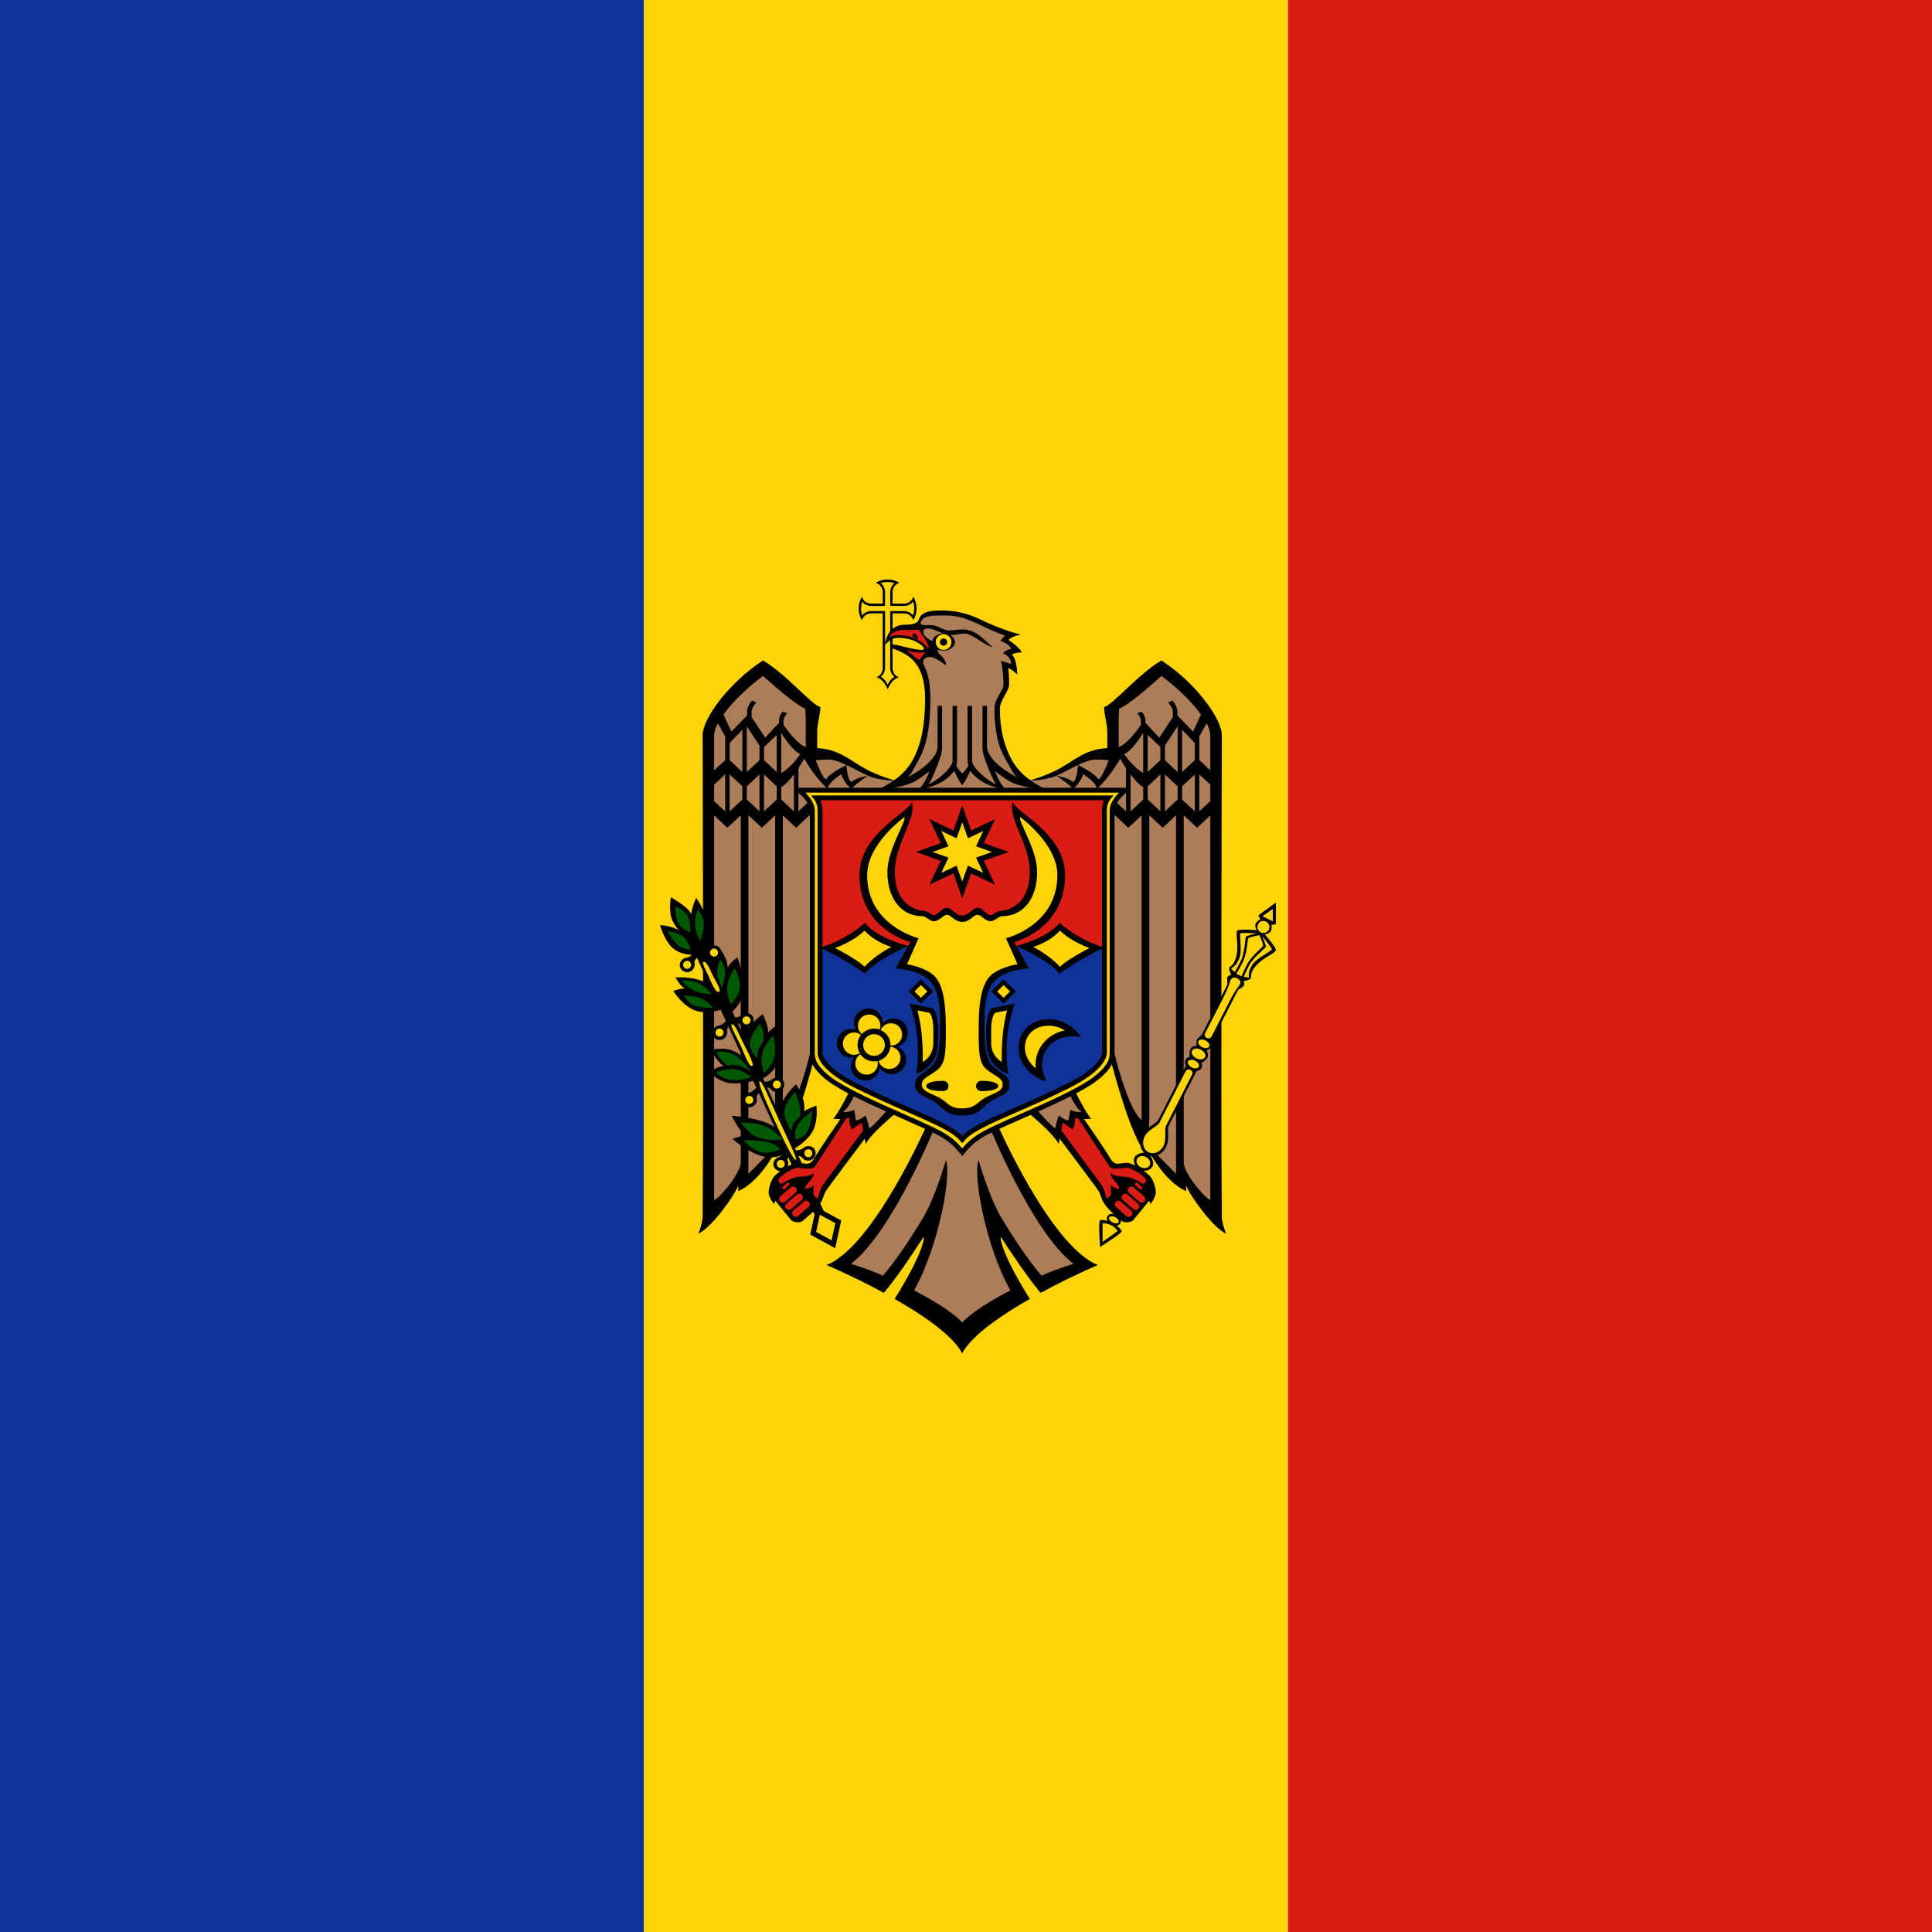 <svg width="120" height="120" viewBox="0 0 120 120" fill="none" xmlns="http://www.w3.org/2000/svg">
<g clip-path="url(#clip0_909_288184)">
<path fill-rule="evenodd" clip-rule="evenodd" d="M0 0H40V120H0V0Z" fill="#0F3296"/>
<path fill-rule="evenodd" clip-rule="evenodd" d="M40 0H80V120H40V0Z" fill="#FDD406"/>
<path fill-rule="evenodd" clip-rule="evenodd" d="M80 0H120V120H80V0Z" fill="#D91C16"/>
<g clip-path="url(#clip1_909_288184)">
<path d="M55.13 36.001C54.87 35.99 54.613 36.06 54.396 36.202C54.653 36.277 54.829 36.514 54.826 36.782V37.49H54.117C53.85 37.493 53.613 37.32 53.535 37.065C53.267 37.517 53.267 38.078 53.535 38.529C53.611 38.273 53.848 38.097 54.117 38.1H54.826V41.501C54.828 41.758 54.667 41.987 54.425 42.072C54.763 42.118 55.055 42.571 55.134 42.819C55.214 42.572 55.506 42.118 55.844 42.072C55.599 41.989 55.436 41.759 55.438 41.501V38.1H56.147C56.414 38.097 56.651 38.27 56.729 38.524C56.997 38.073 56.997 37.512 56.729 37.06C56.653 37.317 56.416 37.492 56.147 37.49H55.438V36.782C55.435 36.516 55.608 36.279 55.863 36.201C55.646 36.059 55.389 35.99 55.13 36.001V36.001Z" fill="black"/>
<path d="M55.13 36.148C54.986 36.149 54.844 36.172 54.709 36.216C54.875 36.358 54.972 36.564 54.973 36.782V37.49C54.972 37.5 54.971 37.51 54.968 37.519V37.632H54.855C54.846 37.634 54.836 37.636 54.826 37.637H54.117C53.901 37.635 53.696 37.541 53.554 37.378C53.507 37.513 53.482 37.655 53.481 37.798C53.481 37.94 53.504 38.082 53.549 38.217C53.691 38.051 53.898 37.955 54.117 37.954H54.973C54.972 37.969 54.968 37.983 54.968 37.998V38.071C54.971 38.081 54.972 38.09 54.973 38.1V41.502C54.966 41.709 54.869 41.903 54.709 42.034C54.814 42.099 54.908 42.182 54.987 42.278C55.045 42.357 55.094 42.442 55.134 42.531C55.174 42.442 55.224 42.357 55.281 42.278C55.359 42.184 55.452 42.103 55.555 42.038C55.393 41.906 55.297 41.71 55.291 41.502V37.959H55.408C55.418 37.956 55.428 37.954 55.438 37.954H56.147C56.363 37.955 56.568 38.049 56.709 38.212C56.757 38.077 56.782 37.936 56.783 37.793C56.782 37.65 56.759 37.508 56.715 37.373C56.573 37.539 56.366 37.635 56.147 37.636H55.438C55.428 37.636 55.418 37.634 55.408 37.632H55.296V37.519C55.293 37.51 55.291 37.5 55.291 37.49V36.782C55.292 36.567 55.387 36.362 55.55 36.221C55.415 36.174 55.273 36.149 55.129 36.148" fill="#FDD406"/>
<path d="M64.01 48.465C63.595 48.185 63.241 47.825 62.968 47.406C62.358 46.432 62.102 45.235 62.102 44.019C62.102 43.505 62.679 42.927 62.679 42.511C62.683 42.175 62.663 41.84 62.62 41.506C62.825 41.534 63.183 41.897 63.183 41.897C63.183 41.897 63.17 40.854 62.84 40.672C62.84 40.672 62.974 40.535 63.457 40.52C63.321 40.178 62.65 39.759 62.65 39.759C62.693 39.692 62.754 39.638 62.825 39.603C63.011 39.512 63.209 39.448 63.413 39.413C63.189 39.364 62.969 39.304 62.752 39.232C62.127 39.023 61.516 38.776 60.922 38.49C60.163 38.111 59.325 37.915 58.476 37.919C58.135 37.919 57.631 37.929 57.336 38.124C57.066 38.303 57.088 38.536 56.994 38.617C56.771 38.809 56.39 38.803 56.206 38.803C55.017 38.803 54.973 40.072 54.973 40.072C54.973 40.072 55.277 39.613 55.815 39.613C56.708 39.613 57.385 40.098 57.385 40.281C57.385 40.355 57.293 40.369 57.287 40.369C56.704 40.369 55.823 40.034 55.355 40.018V40.247C56.399 40.61 57.458 41.123 57.458 43.385C57.458 44.809 57.287 46.263 56.573 47.406C56.297 47.825 55.942 48.185 55.526 48.465L59.768 49.228L64.01 48.465Z" fill="black"/>
<path d="M59.768 47.512L55.526 48.465C55.333 48.407 54.426 48.126 53.789 47.773C52.669 47.15 52.087 46.53 50.756 46.469V45.459C50.756 44.919 50.952 44.433 50.952 43.917C50.39 43.767 48.832 41.866 47.395 41.023C45.28 42.389 43.642 44.633 43.642 45.664C43.642 45.664 43.706 67.829 43.642 75.551C43.642 75.996 43.373 76.625 43.373 76.625C44.145 76.299 45.561 74.367 45.859 73.633V73.984C47.025 73.454 47.879 72.06 48.261 71.339C48.268 71.444 48.285 71.705 48.285 71.705C49.327 70.794 50.653 65.41 50.653 65.41L52.863 67.576C52.863 67.576 52.064 69.195 51.752 69.484C51.9 69.501 52.049 69.509 52.198 69.509C52.052 69.717 50.941 71.313 50.593 71.915C50.267 72.478 50.037 72.227 49.536 72.227C49.121 72.227 48.179 72.887 48.025 73.154C47.857 73.427 47.76 73.738 47.741 74.057C47.741 74.366 48.069 74.789 48.069 74.789C48.081 74.714 48.115 74.645 48.166 74.589C48.166 74.589 49.028 75.659 49.155 75.799C49.254 75.908 49.694 75.979 49.849 75.838C50.238 75.486 50.614 75.24 50.96 74.731C51.138 74.468 51.152 74.168 51.356 73.886C52.041 72.944 53.403 71.141 53.714 70.729C53.735 70.844 53.753 70.939 53.773 71.056C54.126 70.345 55.823 68.987 55.823 68.987L57.598 69.802C57.598 69.802 54.283 77.403 51.341 78.572C51.341 78.572 52.621 79.114 54.193 79.928C54.423 80.047 54.659 80.175 54.898 80.304C55.096 80.066 55.304 79.802 55.509 79.528C56.449 78.273 57.369 76.82 57.369 76.82C57.433 77.197 56.936 78.363 56.097 79.802C55.931 80.084 55.759 80.38 55.568 80.68C55.781 80.801 55.993 80.924 56.204 81.051C57.761 81.986 59.224 83.06 59.766 84.047L60.148 83.093L59.766 82.139V48.778L59.957 48.301L59.768 47.512Z" fill="black"/>
<path d="M59.766 82.139C59.216 81.544 58.068 80.818 56.777 80.148C58.338 77.353 59.111 72.936 58.748 72.056C58.748 72.056 58.107 74.347 57.324 75.653C56.599 76.862 55.707 78.222 54.844 79.23C54.196 78.951 53.532 78.706 52.858 78.498C55.444 76.511 58.088 69.943 58.088 69.943L55.353 68.679C55.353 68.679 54.33 69.869 53.998 70.09C53.998 70.09 53.856 69.498 53.773 69.289C53.773 69.289 53.381 69.585 53.167 69.592C53.167 69.592 53.102 69.19 53.054 68.928C52.784 69.108 52.335 69.07 52.335 69.07C52.729 68.883 53.196 67.742 53.196 67.742L50.585 64.278C50.585 64.278 49.668 68.674 48.623 69.578V50.647L49.45 51.413L50.702 50.247V49.358L49.592 50.393V47.714C49.759 47.461 49.87 47.273 49.954 47.123C50.133 47.436 50.715 48.394 51.397 48.983C51.509 48.527 52.248 48.094 52.248 48.094C52.248 48.094 52.513 48.81 52.918 48.987C53.061 48.737 53.912 48.182 53.912 48.182C53.912 48.182 53.184 48.293 52.889 48.568C52.636 48.511 52.571 47.514 52.571 47.514C52.571 47.514 51.5 48.034 51.314 48.407C51.109 48.352 50.792 47.55 50.668 47.221C50.933 47.191 51.199 47.177 51.465 47.177C51.771 47.177 52.162 47.321 52.571 47.514C53.021 47.725 53.491 47.992 53.912 48.182C54.45 48.425 55.264 48.475 55.502 48.485C55.217 48.682 54.917 48.859 54.606 49.012C54.606 49.012 55.888 49 56.788 48.553C57.116 48.356 57.429 48.138 57.728 47.899C57.591 48.298 57.382 48.669 57.111 48.992C58.433 48.881 59.092 48.128 59.279 47.875C59.397 48.198 59.562 48.502 59.768 48.778H60.246V81.19L59.766 82.139Z" fill="#AD7D5A"/>
<path d="M50.022 44.014L50.046 44.62V46.401C49.567 46.236 48.964 45.45 48.672 45.035V44.791C48.678 44.602 48.763 44.425 48.907 44.303L48.618 44.2C48.476 44.35 48.394 44.546 48.388 44.752V44.893L47.527 45.816L46.681 44.537V44.224C46.681 44.014 46.843 43.779 46.979 43.619L46.695 43.517C46.552 43.702 46.402 43.952 46.402 44.185V44.439C46.203 44.645 45.428 45.44 45.428 45.44C45.428 45.44 45.04 44.607 44.934 44.381C45.527 43.561 46.489 42.644 47.395 41.986C47.395 41.986 49.36 43.785 50.022 44.014Z" fill="#AD7D5A"/>
<path d="M45.041 45.742V47.211L44.356 47.846V45.664C44.376 45.404 44.456 45.151 44.591 44.927L45.041 45.742Z" fill="#AD7D5A"/>
<path d="M47.174 46.308V47.216L46.387 47.953V45.112L47.174 46.308Z" fill="#AD7D5A"/>
<path d="M46.108 47.948L45.32 47.216V46.152L46.108 45.327V47.948Z" fill="#AD7D5A"/>
<path d="M49.703 46.845C49.52 47.103 49.041 47.734 48.524 48.011V45.518C48.643 45.714 49.187 46.592 49.703 46.845Z" fill="#AD7D5A"/>
<path d="M48.245 45.645V47.948L47.458 47.216V46.401L48.245 45.645Z" fill="#AD7D5A"/>
<path d="M45.041 48.099V50.398L44.356 49.758V48.738L45.041 48.099Z" fill="#AD7D5A"/>
<path d="M46.107 48.836V49.661L45.319 50.393V48.104L46.107 48.836Z" fill="#AD7D5A"/>
<path d="M47.173 48.104V50.393L46.386 49.656V48.841L47.173 48.104Z" fill="#AD7D5A"/>
<path d="M48.245 48.841V49.656L47.457 50.393V48.104L48.245 48.841Z" fill="#AD7D5A"/>
<path d="M49.311 50.398L48.523 49.661V48.895C48.795 48.73 49.068 48.425 49.311 48.104L49.311 50.398Z" fill="#AD7D5A"/>
<path d="M47.316 51.413L48.147 50.642V69.577C48.147 69.577 48.205 70.517 48.245 71.129C47.875 71.502 46.484 72.905 46.484 72.905V50.637L47.316 51.413Z" fill="#AD7D5A"/>
<path d="M46.009 72.198C46.009 72.806 44.895 74.226 44.355 74.55V50.647L45.177 51.413L46.009 50.642V72.198Z" fill="#AD7D5A"/>
<path d="M52.917 70.143L53.523 69.728C53.523 69.728 53.564 69.929 53.616 70.202C53.356 70.556 51.864 72.587 51.126 73.579C50.942 73.825 50.788 74.452 50.788 74.452C50.788 74.452 50.519 74.326 50.519 74.096C50.519 73.871 50.549 73.603 50.549 73.603C50.404 73.75 50.207 73.833 50.001 73.833C50.001 73.556 50.537 73.256 50.558 72.862C50.149 73.164 49.794 73.009 49.321 73.154C48.805 73.313 48.662 73.529 48.504 73.521C48.411 73.516 48.326 73.355 48.362 73.257C48.423 73.087 49.061 72.615 49.506 72.53C49.613 72.51 50.453 72.712 50.622 72.452C51.319 71.379 52.45 69.638 52.559 69.47C52.626 69.458 52.691 69.434 52.75 69.402C52.75 69.402 52.744 69.95 52.917 70.143Z" fill="#D91C16"/>
<path d="M49.016 73.486C49.05 73.522 49.047 73.579 49.011 73.613L48.737 73.852C48.698 73.882 48.641 73.876 48.61 73.837C48.576 73.801 48.579 73.744 48.615 73.71L48.889 73.471C48.906 73.456 48.929 73.449 48.953 73.452C48.977 73.455 49 73.467 49.016 73.486Z" fill="#D91C16"/>
<path d="M49.432 73.774C49.513 73.859 49.509 73.994 49.424 74.075L49.422 74.076L48.757 74.657C48.656 74.732 48.513 74.711 48.438 74.61C48.371 74.52 48.38 74.395 48.458 74.316L49.123 73.74C49.157 73.712 49.198 73.695 49.241 73.691C49.314 73.687 49.385 73.718 49.432 73.774Z" fill="#D91C16"/>
<path d="M49.813 74.223C49.894 74.308 49.891 74.443 49.805 74.524L49.803 74.525L49.133 75.106C49.04 75.18 48.905 75.165 48.83 75.073L48.83 75.072C48.748 74.984 48.752 74.847 48.84 74.765L49.505 74.189C49.536 74.161 49.576 74.144 49.617 74.14C49.692 74.136 49.764 74.166 49.813 74.223Z" fill="#D91C16"/>
<path d="M50.043 74.579C50.115 74.573 50.186 74.602 50.234 74.657C50.316 74.745 50.311 74.882 50.224 74.965L49.559 75.541C49.457 75.614 49.316 75.591 49.242 75.49C49.179 75.403 49.186 75.283 49.26 75.204L49.93 74.623C49.962 74.597 50.002 74.581 50.043 74.579Z" fill="#D91C16"/>
<path d="M59.763 47.512L64.005 48.465C64.198 48.407 65.105 48.126 65.742 47.773C66.862 47.15 67.444 46.53 68.775 46.469V45.459C68.775 44.919 68.579 44.433 68.579 43.917C69.141 43.767 70.699 41.866 72.136 41.023C74.251 42.389 75.889 44.633 75.889 45.664C75.889 45.664 75.825 67.829 75.889 75.551C75.889 75.996 76.158 76.625 76.158 76.625C75.386 76.299 73.97 74.367 73.672 73.633V73.984C72.506 73.454 71.653 72.06 71.27 71.339C71.263 71.444 71.246 71.705 71.246 71.705C70.204 70.794 68.878 65.41 68.878 65.41L66.668 67.576C66.668 67.576 67.467 69.195 67.778 69.484C67.631 69.501 67.482 69.509 67.333 69.509C67.479 69.717 68.59 71.313 68.938 71.915C69.264 72.478 69.494 72.227 69.995 72.227C70.41 72.227 71.352 72.887 71.507 73.154C71.674 73.427 71.771 73.738 71.79 74.057C71.79 74.366 71.462 74.789 71.462 74.789C71.45 74.714 71.416 74.645 71.365 74.589C71.365 74.589 70.503 75.659 70.376 75.799C70.278 75.908 69.837 75.979 69.682 75.838C69.293 75.486 68.917 75.24 68.571 74.731C68.393 74.468 68.379 74.168 68.175 73.886C67.49 72.944 66.128 71.141 65.817 70.729C65.796 70.844 65.778 70.939 65.758 71.056C65.405 70.345 63.708 68.987 63.708 68.987L61.933 69.802C61.933 69.802 65.248 77.403 68.19 78.572C68.19 78.572 66.91 79.114 65.338 79.928C65.108 80.047 64.872 80.175 64.633 80.304C64.435 80.066 64.227 79.802 64.022 79.528C63.082 78.273 62.163 76.82 62.163 76.82C62.098 77.197 62.595 78.363 63.434 79.802C63.6 80.084 63.772 80.38 63.963 80.68C63.75 80.801 63.538 80.924 63.327 81.051C61.77 81.986 60.307 83.06 59.765 84.047L59.383 83.093L59.765 82.139V48.778L59.574 48.301L59.763 47.512Z" fill="black"/>
<path d="M59.765 82.139C60.315 81.544 61.464 80.818 62.755 80.148C61.194 77.353 60.42 72.936 60.783 72.056C60.783 72.056 61.424 74.347 62.207 75.653C62.932 76.862 63.824 78.222 64.687 79.23C65.336 78.951 65.999 78.706 66.674 78.498C64.088 76.511 61.444 69.943 61.444 69.943L64.178 68.679C64.178 68.679 65.201 69.869 65.533 70.09C65.533 70.09 65.675 69.498 65.758 69.289C65.758 69.289 66.15 69.585 66.365 69.592C66.365 69.592 66.429 69.19 66.477 68.928C66.747 69.108 67.196 69.07 67.196 69.07C66.802 68.883 66.335 67.742 66.335 67.742L68.946 64.278C68.946 64.278 69.864 68.674 70.908 69.578V50.647L70.081 51.413L68.829 50.247V49.358L69.939 50.393V47.714C69.772 47.461 69.661 47.273 69.578 47.123C69.398 47.436 68.817 48.394 68.134 48.983C68.022 48.527 67.283 48.094 67.283 48.094C67.283 48.094 67.018 48.81 66.613 48.987C66.47 48.737 65.62 48.182 65.62 48.182C65.62 48.182 66.347 48.293 66.642 48.568C66.895 48.511 66.96 47.514 66.96 47.514C66.96 47.514 68.031 48.034 68.217 48.407C68.422 48.352 68.74 47.55 68.863 47.221C68.599 47.191 68.332 47.177 68.066 47.177C67.76 47.177 67.37 47.321 66.96 47.514C66.51 47.725 66.04 47.992 65.62 48.182C65.081 48.425 64.267 48.475 64.03 48.485C64.315 48.682 64.614 48.859 64.925 49.012C64.925 49.012 63.643 49 62.743 48.553C62.416 48.356 62.102 48.138 61.803 47.899C61.941 48.298 62.15 48.669 62.42 48.992C61.098 48.881 60.439 48.128 60.253 47.875C60.134 48.198 59.969 48.502 59.764 48.778H59.286V81.19L59.765 82.139Z" fill="#AD7D5A"/>
<path d="M69.509 44.014L69.485 44.62V46.401C69.964 46.236 70.567 45.45 70.859 45.035V44.791C70.853 44.602 70.768 44.425 70.624 44.303L70.913 44.2C71.055 44.35 71.137 44.546 71.143 44.752V44.893L72.004 45.816L72.85 44.537V44.225C72.85 44.014 72.688 43.779 72.552 43.619L72.836 43.517C72.979 43.702 73.129 43.952 73.129 44.185V44.439C73.328 44.645 74.103 45.44 74.103 45.44C74.103 45.44 74.491 44.607 74.597 44.381C74.004 43.561 73.042 42.644 72.136 41.986C72.136 41.986 70.171 43.785 69.509 44.014Z" fill="#AD7D5A"/>
<path d="M74.49 45.742V47.211L75.175 47.846V45.664C75.155 45.404 75.075 45.151 74.94 44.927L74.49 45.742Z" fill="#AD7D5A"/>
<path d="M72.357 46.308V47.216L73.144 47.953V45.112L72.357 46.308Z" fill="#AD7D5A"/>
<path d="M73.424 47.948L74.211 47.216V46.152L73.424 45.327V47.948Z" fill="#AD7D5A"/>
<path d="M69.828 46.845C70.011 47.103 70.49 47.734 71.007 48.011V45.518C70.888 45.714 70.344 46.592 69.828 46.845Z" fill="#AD7D5A"/>
<path d="M71.286 45.645V47.948L72.073 47.216V46.401L71.286 45.645Z" fill="#AD7D5A"/>
<path d="M74.49 48.099V50.398L75.175 49.758V48.738L74.49 48.099Z" fill="#AD7D5A"/>
<path d="M73.424 48.836V49.661L74.212 50.393V48.104L73.424 48.836Z" fill="#AD7D5A"/>
<path d="M72.358 48.104V50.393L73.145 49.656V48.841L72.358 48.104Z" fill="#AD7D5A"/>
<path d="M71.286 48.841V49.656L72.074 50.393V48.104L71.286 48.841Z" fill="#AD7D5A"/>
<path d="M70.22 50.398L71.008 49.661V48.895C70.736 48.73 70.463 48.425 70.22 48.104L70.22 50.398Z" fill="#AD7D5A"/>
<path d="M72.216 51.413L71.384 50.642V69.577C71.384 69.577 71.326 70.517 71.286 71.129C71.656 71.502 73.047 72.905 73.047 72.905V50.637L72.216 51.413Z" fill="#AD7D5A"/>
<path d="M73.522 72.198C73.522 72.806 74.636 74.226 75.176 74.55V50.647L74.354 51.413L73.522 50.642V72.198Z" fill="#AD7D5A"/>
<path d="M66.615 70.143L66.008 69.728C66.008 69.728 65.968 69.929 65.915 70.202C66.175 70.556 67.667 72.587 68.405 73.579C68.589 73.825 68.743 74.452 68.743 74.452C68.743 74.452 69.012 74.326 69.012 74.096C69.012 73.871 68.983 73.603 68.983 73.603C69.127 73.75 69.324 73.833 69.531 73.833C69.531 73.556 68.994 73.256 68.973 72.862C69.382 73.164 69.737 73.009 70.21 73.154C70.726 73.313 70.87 73.529 71.028 73.521C71.121 73.516 71.205 73.355 71.169 73.257C71.108 73.087 70.47 72.615 70.025 72.53C69.918 72.51 69.078 72.712 68.909 72.452C68.212 71.379 67.081 69.638 66.972 69.47C66.905 69.458 66.841 69.434 66.781 69.402C66.781 69.402 66.788 69.95 66.615 70.143Z" fill="#D91C16"/>
<path d="M70.515 73.486C70.482 73.522 70.484 73.579 70.52 73.613L70.794 73.852C70.833 73.882 70.89 73.876 70.921 73.837C70.955 73.801 70.953 73.744 70.916 73.71L70.642 73.471C70.625 73.456 70.602 73.449 70.579 73.452C70.554 73.455 70.531 73.467 70.515 73.486Z" fill="#D91C16"/>
<path d="M70.099 73.774C70.018 73.859 70.022 73.994 70.107 74.075L70.109 74.076L70.775 74.657C70.876 74.732 71.018 74.711 71.093 74.61C71.16 74.52 71.151 74.395 71.073 74.316L70.408 73.74C70.374 73.712 70.333 73.695 70.29 73.691C70.217 73.687 70.146 73.718 70.099 73.774Z" fill="#D91C16"/>
<path d="M69.718 74.223C69.637 74.308 69.64 74.443 69.726 74.524L69.728 74.525L70.398 75.106C70.491 75.18 70.626 75.165 70.701 75.073L70.701 75.072C70.783 74.984 70.779 74.847 70.692 74.765L70.026 74.189C69.995 74.161 69.955 74.144 69.914 74.14C69.839 74.136 69.767 74.166 69.718 74.223Z" fill="#D91C16"/>
<path d="M69.489 74.579C69.416 74.573 69.345 74.602 69.298 74.657C69.216 74.745 69.22 74.882 69.307 74.965L69.973 75.541C70.074 75.614 70.216 75.591 70.289 75.49C70.353 75.403 70.345 75.283 70.271 75.204L69.601 74.623C69.569 74.597 69.53 74.581 69.489 74.579Z" fill="#D91C16"/>
<path d="M58.784 38.232C59.879 38.232 60.65 38.73 61.686 39.188C61.957 39.308 62.206 39.406 62.429 39.481C62.308 39.573 62.212 39.694 62.15 39.832C62.15 39.832 62.615 39.918 62.825 40.306C62.825 40.306 62.384 40.356 62.312 40.613C62.559 40.632 62.805 40.943 62.806 41.243L62.18 41.047C62.276 41.53 62.327 42.02 62.331 42.512C62.331 42.901 61.769 43.359 61.769 44.02C61.769 46.092 62.292 46.888 62.664 47.528C62.81 47.779 62.928 48.067 63.173 48.285C62.101 47.715 61.304 47.004 61.304 46.343V43.839H61.025V46.343C61.025 46.822 61.142 47.045 61.142 47.045C61.311 47.576 61.651 48.395 61.862 48.724C60.875 48.192 60.374 47.526 60.374 47.28V43.839H60.095V47.328L60.149 47.567C60.03 47.747 59.874 47.959 59.768 48.031C59.661 47.959 59.511 47.746 59.391 47.567L59.445 47.328V43.839H59.166V47.28C59.166 47.526 58.665 48.192 57.678 48.724C57.889 48.394 58.229 47.576 58.398 47.045C58.398 47.045 58.515 46.822 58.515 46.343V43.839H58.236V46.343C58.236 47.003 57.442 47.716 56.372 48.285C56.614 48.067 56.731 47.778 56.876 47.528C57.283 46.828 57.786 45.938 57.786 43.405C57.786 42.454 57.645 41.807 57.399 41.355C57.325 41.206 57.224 40.808 57.796 40.808C58.092 40.808 58.769 41.331 58.769 41.331C58.742 41.07 58.607 40.833 58.397 40.677C58.311 40.608 58.256 40.508 58.246 40.398C58.285 40.252 58.38 40.126 58.51 40.047C58.59 40.011 57.346 39.795 57.346 39.232C57.346 39.115 57.419 39.037 57.678 39.037C58.017 39.037 58.568 39.442 59.058 39.442C59.42 39.442 59.563 39.354 59.934 39.354C60.387 39.354 61.332 40.21 61.656 40.179C61.294 39.952 60.71 39.095 59.826 39.095C59.519 39.095 59.241 39.163 58.955 39.163C58.588 39.163 58.227 38.827 57.83 38.827C57.564 38.827 57.267 38.842 57.223 38.773C57.146 38.653 57.215 38.584 57.287 38.485C57.421 38.298 57.8 38.244 58.172 38.231C58.284 38.227 58.396 38.226 58.5 38.227C58.605 38.228 58.701 38.232 58.784 38.232Z" fill="#AD7D5A"/>
<path d="M55.229 39.572C55.403 39.291 55.714 39.125 56.044 39.135C56.289 39.135 57.095 39.118 57.095 39.118C57.202 39.396 57.692 39.862 57.692 40.346C57.692 40.346 57.195 39.452 55.807 39.452C55.608 39.449 55.41 39.489 55.229 39.571L55.229 39.572Z" fill="#D91C16"/>
<path d="M57.485 40.516C57.485 40.516 57.19 40.827 57.125 40.992C56.833 40.882 56.323 40.357 56.323 40.357C56.323 40.357 56.755 40.609 57.485 40.516L57.485 40.516Z" fill="#D91C16"/>
<path d="M57.017 39.693C57.017 39.693 56.676 39.584 56.676 39.47C56.676 39.325 56.842 39.325 56.941 39.438C56.988 39.515 57.014 39.603 57.017 39.694L57.017 39.693Z" fill="black"/>
<path d="M58.607 40.413C58.997 40.413 59.312 40.175 59.312 39.88C59.312 39.585 58.997 39.346 58.607 39.346C58.218 39.346 57.903 39.585 57.903 39.88C57.903 40.175 58.218 40.413 58.607 40.413Z" fill="black"/>
<path d="M58.607 40.368C58.877 40.368 59.096 40.15 59.096 39.88C59.096 39.61 58.877 39.392 58.607 39.392C58.336 39.392 58.117 39.61 58.117 39.88C58.117 40.15 58.336 40.368 58.607 40.368Z" fill="#FDD406"/>
<path d="M58.607 40.104C58.731 40.104 58.831 40.004 58.831 39.88C58.831 39.757 58.731 39.657 58.607 39.657C58.483 39.657 58.383 39.757 58.383 39.88C58.383 40.004 58.483 40.104 58.607 40.104Z" fill="black"/>
<path d="M50.701 74.964L52.249 75.806L51.874 77.525L50.325 76.682L50.701 74.964Z" fill="black"/>
<path d="M43.488 58.45L42.93 58.704L49.231 72.472H49.902L43.488 58.45ZM50.919 74.687L50.465 75.156L50.748 75.78L51.301 75.526L50.919 74.687Z" fill="black"/>
<path d="M45.446 69.306C45.446 69.306 45.977 70.399 46.38 70.549C46.172 70.493 45.494 70.74 45.494 70.74C45.494 70.74 46.689 71.805 47.702 71.875C48.561 71.934 48.978 71.506 48.978 71.506L48.806 70.598C48.434 70.183 47.964 69.865 47.439 69.673C46.589 69.377 45.446 69.306 45.446 69.306L45.446 69.306Z" fill="black"/>
<path d="M49.447 67.347C49.447 67.347 48.715 67.972 48.514 68.697C48.313 69.422 48.645 70.246 48.645 70.246L49.261 71.392C49.261 71.392 50.114 70.939 50.477 70.262C50.84 69.584 50.707 68.67 50.707 68.67C50.707 68.67 50.031 68.921 49.945 69.032C50.088 68.28 49.447 67.347 49.447 67.347L49.447 67.347Z" fill="black"/>
<path d="M47.092 67.054C47.092 67.054 46.258 67.335 45.449 67.286C44.678 67.24 44.037 66.594 44.037 66.594C44.037 66.594 44.676 66.163 44.991 66.22C44.644 66.094 44.141 65.227 44.141 65.227C44.141 65.227 44.856 65.011 45.49 65.249C46.124 65.488 46.677 66.181 46.677 66.181L47.092 67.054H47.092Z" fill="black"/>
<path d="M47.379 62.993C47.379 62.993 47.795 63.854 47.697 64.153C47.826 63.954 48.315 63.644 48.315 63.644C48.315 63.644 48.611 65.038 48.328 65.899C48.045 66.76 47.184 67.088 47.184 67.088L46.234 65.244C46.234 65.244 46.092 64.561 46.389 64.02C46.685 63.48 47.379 62.993 47.379 62.993L47.379 62.993Z" fill="black"/>
<path d="M41.955 60.714C41.955 60.714 42.856 60.619 43.68 60.96C44.369 61.245 44.58 61.764 44.58 61.764L44.92 62.671C44.92 62.671 43.939 63.038 43.164 62.758C42.389 62.477 41.82 61.549 41.82 61.549C41.82 61.549 42.362 61.344 42.568 61.421C42.267 61.288 41.955 60.714 41.955 60.714V60.714L41.955 60.714Z" fill="black"/>
<path d="M44.789 59.029C44.789 59.029 45.184 59.535 45.196 60.118C45.301 59.808 45.795 59.466 45.795 59.466C45.795 59.466 46.303 60.691 46.191 61.562C46.08 62.432 45.349 62.946 45.349 62.946L44.438 61.222C44.438 61.222 44.142 60.515 44.229 59.967C44.317 59.418 44.789 59.029 44.789 59.029L44.789 59.029Z" fill="black"/>
<path d="M41.668 55.731C41.668 55.731 41.505 56.67 41.783 57.211C42.031 57.694 42.189 57.8 42.189 57.8C41.716 57.488 41 57.461 41 57.461C41 57.461 41.255 58.483 41.864 58.95C42.472 59.416 43.411 59.307 43.411 59.307C43.411 59.307 44.029 58.487 43.986 57.604C43.943 56.721 43.239 55.774 43.239 55.774C43.239 55.774 42.962 56.348 42.938 56.776C42.758 56.334 41.668 55.731 41.668 55.731L41.668 55.731Z" fill="black"/>
<path d="M49.027 71.467L49.052 71.804C49.614 71.809 49.697 71.753 49.841 71.93C49.98 72.085 50.205 72.132 50.394 72.046C50.624 71.94 50.726 71.668 50.622 71.438C50.517 71.209 50.304 71.16 50.099 71.2C49.973 71.225 49.89 71.325 49.783 71.38C49.579 71.485 49.027 71.467 49.027 71.467L49.027 71.467Z" fill="black"/>
<path d="M48.978 71.209L49.252 71.409C48.959 71.887 48.867 71.928 48.941 72.144C49 72.344 48.921 72.558 48.746 72.673C48.534 72.811 48.25 72.754 48.109 72.543C47.97 72.334 48.041 72.127 48.184 71.975C48.272 71.881 48.401 71.864 48.504 71.803C48.701 71.686 48.978 71.209 48.978 71.209L48.978 71.209Z" fill="black"/>
<path d="M47.077 67.206L47.102 67.543C47.663 67.548 47.747 67.492 47.891 67.669C48.03 67.824 48.254 67.871 48.444 67.784C48.674 67.678 48.775 67.407 48.671 67.177C48.567 66.948 48.353 66.898 48.148 66.939C48.022 66.964 47.939 67.064 47.832 67.119C47.629 67.224 47.076 67.206 47.076 67.206L47.077 67.206Z" fill="black"/>
<path d="M47.19 67.325L47.429 67.565C47.065 67.991 46.968 68.018 47.008 68.242C47.034 68.448 46.923 68.648 46.733 68.735C46.502 68.838 46.23 68.737 46.123 68.508C46.019 68.279 46.121 68.086 46.286 67.958C46.388 67.879 46.518 67.882 46.629 67.838C46.842 67.753 47.19 67.325 47.19 67.325L47.19 67.325Z" fill="black"/>
<path d="M45.186 63.216L45.212 63.553C45.773 63.558 45.856 63.503 46.001 63.679C46.14 63.835 46.364 63.882 46.554 63.795C46.784 63.689 46.885 63.418 46.781 63.187C46.676 62.958 46.463 62.909 46.258 62.949C46.132 62.974 46.049 63.074 45.942 63.13C45.738 63.235 45.186 63.216 45.186 63.216L45.186 63.216Z" fill="black"/>
<path d="M45.342 63.145L45.581 63.385C45.217 63.812 45.12 63.839 45.159 64.063C45.186 64.269 45.075 64.469 44.885 64.555C44.654 64.659 44.382 64.558 44.275 64.329C44.171 64.1 44.273 63.907 44.438 63.779C44.539 63.7 44.669 63.703 44.781 63.658C44.994 63.574 45.342 63.145 45.342 63.145Z" fill="black"/>
<path d="M43.173 59.004L43.198 59.341C43.759 59.346 43.843 59.291 43.987 59.467C44.126 59.623 44.35 59.67 44.54 59.583C44.77 59.477 44.871 59.206 44.767 58.975C44.663 58.746 44.45 58.697 44.244 58.737C44.118 58.762 44.035 58.863 43.928 58.918C43.725 59.023 43.172 59.004 43.172 59.004H43.173Z" fill="black"/>
<path d="M43.328 58.934L43.567 59.174C43.203 59.6 43.106 59.627 43.146 59.851C43.172 60.058 43.061 60.258 42.871 60.344C42.64 60.448 42.368 60.346 42.262 60.117C42.157 59.888 42.259 59.695 42.424 59.567C42.526 59.488 42.656 59.491 42.768 59.447C42.98 59.362 43.328 58.934 43.328 58.934L43.328 58.934Z" fill="black"/>
<path d="M50.924 75.451L51.885 75.973L51.651 77.039L50.691 76.517L50.924 75.451Z" fill="#FDD406"/>
<path d="M46.72 66.206C46.519 66.29 46.22 65.415 46.001 64.937C45.776 64.445 45.32 63.688 45.449 63.629C45.592 63.564 45.779 63.962 46.009 64.465C46.239 64.967 46.909 66.128 46.72 66.206L46.72 66.206Z" fill="#FDD406"/>
<path d="M44.653 61.603C44.452 61.687 44.231 61.114 44.012 60.635C43.788 60.144 43.569 59.797 43.698 59.738C43.841 59.673 44.051 60.103 44.235 60.506C44.413 60.895 44.842 61.525 44.653 61.603L44.653 61.603Z" fill="#FDD406"/>
<path d="M49.435 72.041C49.277 72.083 48.588 70.643 48.03 69.424C47.473 68.206 47.057 67.221 47.187 67.162C47.33 67.097 47.781 68.248 48.339 69.466C48.896 70.684 49.554 72.009 49.435 72.041L49.435 72.041Z" fill="#FDD406"/>
<path d="M50.206 71.878C50.344 71.878 50.455 71.767 50.455 71.63C50.455 71.493 50.344 71.382 50.206 71.382C50.069 71.382 49.957 71.493 49.957 71.63C49.957 71.767 50.069 71.878 50.206 71.878Z" fill="#FDD406"/>
<path d="M48.493 72.541C48.63 72.541 48.742 72.43 48.742 72.293C48.742 72.155 48.63 72.044 48.493 72.044C48.355 72.044 48.244 72.155 48.244 72.293C48.244 72.43 48.355 72.541 48.493 72.541Z" fill="#FDD406"/>
<path d="M48.255 67.614C48.392 67.614 48.504 67.503 48.504 67.366C48.504 67.228 48.392 67.117 48.255 67.117C48.117 67.117 48.006 67.228 48.006 67.366C48.006 67.503 48.117 67.614 48.255 67.614Z" fill="#FDD406"/>
<path d="M46.541 68.566C46.678 68.566 46.79 68.455 46.79 68.318C46.79 68.181 46.678 68.07 46.541 68.07C46.403 68.07 46.292 68.181 46.292 68.318C46.292 68.455 46.403 68.566 46.541 68.566Z" fill="#FDD406"/>
<path d="M46.365 63.626C46.502 63.626 46.614 63.514 46.614 63.377C46.614 63.24 46.502 63.129 46.365 63.129C46.227 63.129 46.116 63.24 46.116 63.377C46.116 63.514 46.227 63.626 46.365 63.626Z" fill="#FDD406"/>
<path d="M44.692 64.387C44.83 64.387 44.941 64.276 44.941 64.139C44.941 64.002 44.83 63.89 44.692 63.89C44.555 63.89 44.443 64.002 44.443 64.139C44.443 64.276 44.555 64.387 44.692 64.387Z" fill="#FDD406"/>
<path d="M44.351 59.415C44.489 59.415 44.6 59.303 44.6 59.166C44.6 59.029 44.489 58.918 44.351 58.918C44.214 58.918 44.102 59.029 44.102 59.166C44.102 59.303 44.214 59.415 44.351 59.415Z" fill="#FDD406"/>
<path d="M42.679 60.176C42.817 60.176 42.928 60.065 42.928 59.927C42.928 59.79 42.817 59.679 42.679 59.679C42.541 59.679 42.43 59.79 42.43 59.927C42.43 60.065 42.541 60.176 42.679 60.176Z" fill="#FDD406"/>
<path d="M41.945 56.302C41.945 56.302 41.921 56.988 42.149 57.378C42.376 57.767 42.885 57.922 42.885 57.922C42.885 57.922 42.909 57.236 42.681 56.847C42.454 56.457 41.945 56.302 41.945 56.302Z" fill="#005801"/>
<path d="M41.469 57.855C41.469 57.855 42.067 57.89 42.413 58.154C42.758 58.418 42.891 58.967 42.891 58.967C42.626 58.981 42.363 58.902 42.15 58.744C41.805 58.48 41.469 57.855 41.469 57.855Z" fill="#005801"/>
<path d="M43.345 56.468C43.223 56.768 43.164 57.09 43.17 57.413C43.192 57.904 43.479 58.456 43.479 58.456C43.479 58.456 43.739 57.867 43.716 57.377C43.693 56.887 43.415 56.607 43.345 56.468Z" fill="#005801"/>
<path d="M42.339 60.888C42.539 61.15 42.793 61.366 43.084 61.52C43.536 61.742 44.21 61.751 44.21 61.751C43.993 61.482 43.725 61.258 43.422 61.093C42.97 60.87 42.339 60.888 42.339 60.888L42.339 60.888Z" fill="#005801"/>
<path d="M42.484 61.838C42.484 61.838 42.7 62.259 43.095 62.44C43.489 62.62 44.296 62.606 44.296 62.606C44.103 62.368 43.864 62.173 43.592 62.031C43.198 61.85 42.484 61.838 42.484 61.838L42.484 61.838Z" fill="#005801"/>
<path d="M44.756 59.59C44.612 59.841 44.538 60.126 44.541 60.416C44.564 60.849 44.849 61.322 44.849 61.322C44.849 61.322 45.05 60.78 45.026 60.346C45.006 60.075 44.913 59.813 44.756 59.59H44.756Z" fill="#005801"/>
<path d="M45.634 60.145C45.634 60.145 45.226 60.692 45.168 61.253C45.109 61.815 45.4 62.392 45.4 62.392C45.4 62.392 45.893 61.898 45.951 61.337C46.01 60.775 45.634 60.146 45.634 60.146L45.634 60.145Z" fill="#005801"/>
<path d="M44.51 65.331C44.554 65.483 44.629 65.625 44.729 65.748C44.868 65.91 45.023 66.057 45.191 66.189C45.398 66.134 45.614 66.129 45.823 66.174C46.174 66.25 46.639 66.561 46.639 66.561C46.639 66.561 46.138 65.815 45.617 65.525C45.276 65.35 44.89 65.282 44.51 65.331L44.51 65.331Z" fill="#005801"/>
<path d="M44.458 66.615C44.458 66.615 45.107 66.338 45.642 66.409C46.176 66.481 46.658 66.902 46.658 66.902C46.658 66.902 45.936 67.152 45.401 67.08C45.049 67.017 44.722 66.856 44.458 66.615H44.458Z" fill="#005801"/>
<path d="M47.202 63.604C47.202 63.604 46.627 64.211 46.579 64.737C46.531 65.264 47.045 65.754 47.045 65.754C47.031 65.565 47.053 65.376 47.108 65.194C47.181 65.031 47.274 64.876 47.385 64.735C47.43 64.576 47.447 64.411 47.434 64.246C47.39 64.022 47.312 63.805 47.202 63.604Z" fill="#005801"/>
<path d="M48.026 64.307C48.026 64.307 47.484 64.853 47.341 65.438C47.198 66.022 47.453 66.646 47.453 66.646C47.453 66.646 47.945 66.259 48.088 65.674C48.231 65.089 48.025 64.307 48.025 64.307L48.026 64.307Z" fill="#005801"/>
<path d="M49.381 67.832C49.522 68.13 49.625 68.445 49.688 68.769C49.75 69.196 49.692 69.344 49.692 69.344C49.692 69.344 49.439 69.592 49.325 69.739C49.179 69.926 49.158 70.27 49.158 70.27C49.158 70.27 48.649 69.515 48.727 68.964C48.806 68.412 49.381 67.832 49.381 67.832L49.381 67.832Z" fill="#005801"/>
<path d="M50.453 69.013C50.453 69.013 49.801 69.442 49.543 69.883C49.389 70.153 49.344 70.472 49.418 70.774C49.72 70.731 49.986 70.554 50.141 70.293C50.4 69.853 50.453 69.013 50.453 69.013L50.453 69.013Z" fill="#005801"/>
<path d="M46.172 70.826C46.172 70.826 47.111 70.801 47.684 70.942C48.258 71.082 48.467 71.389 48.467 71.389C48.467 71.389 47.822 71.691 47.248 71.55C46.674 71.409 46.171 70.826 46.171 70.826L46.172 70.826Z" fill="#005801"/>
<path d="M46.013 69.715C46.013 69.715 46.436 70.37 46.984 70.608C47.739 70.935 48.613 70.776 48.613 70.776C48.613 70.776 48.138 70.196 47.485 69.94C46.831 69.684 46.013 69.715 46.013 69.715L46.013 69.715Z" fill="#005801"/>
<path d="M78.164 56.85L78.286 57.109C78.165 57.154 78.062 57.24 77.998 57.353C77.908 57.529 78.056 57.777 78.056 57.777C78.056 57.777 77.024 57.688 76.862 57.792C76.716 57.886 76.924 58.6 76.828 59.203C76.694 60.042 76.362 59.972 76.349 60.135C76.336 60.293 76.476 60.54 76.476 60.54C76.476 60.54 76.282 60.6 76.241 60.681C76.175 60.811 76.287 61.05 76.207 61.208C75.758 62.087 75.094 63.385 74.656 64.244C74.595 64.364 74.43 64.409 74.348 64.571C74.304 64.688 74.299 64.816 74.333 64.937C74.333 64.937 74.042 64.954 73.942 65.151C73.878 65.308 73.863 65.479 73.897 65.644C73.78 65.665 73.679 65.739 73.623 65.844C73.527 66.033 73.69 66.132 73.648 66.215C73.059 67.369 72.364 68.729 71.941 69.558C71.785 69.863 71.239 69.924 70.923 70.544C70.742 70.885 70.795 71.303 71.055 71.588C71.055 71.588 70.599 71.63 70.478 71.867C70.354 72.108 70.452 72.475 70.781 72.643C71.11 72.81 71.47 72.674 71.593 72.433C71.715 72.196 71.471 71.803 71.471 71.803C71.856 71.842 72.225 71.638 72.396 71.291C72.712 70.671 72.445 70.2 72.601 69.895C73.025 69.066 73.719 67.706 74.309 66.552C74.351 66.469 74.525 66.541 74.622 66.352C74.675 66.246 74.675 66.121 74.622 66.015C74.777 65.946 74.908 65.832 74.999 65.688C75.099 65.491 74.945 65.244 74.945 65.244C75.062 65.202 75.164 65.124 75.233 65.02C75.316 64.858 75.255 64.7 75.316 64.58C75.755 63.722 76.418 62.424 76.867 61.545C76.948 61.387 77.207 61.333 77.273 61.203C77.315 61.123 77.249 60.93 77.249 60.93C77.249 60.93 77.535 60.902 77.655 60.798C77.779 60.692 77.527 60.463 78.13 59.861C78.562 59.43 79.259 59.176 79.25 59.002C79.24 58.811 78.56 58.031 78.56 58.031C78.56 58.031 78.847 58.007 78.937 57.831C78.99 57.711 79 57.577 78.966 57.45L79.25 57.402L79.25 56.06L78.164 56.85ZM68.785 75.542C68.738 75.635 68.738 75.746 68.785 75.839C68.785 75.839 68.443 75.733 68.325 75.791C68.215 75.845 68.325 77.455 68.325 77.455C68.325 77.455 69.692 76.595 69.671 76.474C69.649 76.345 69.362 76.127 69.362 76.127C69.465 76.112 69.554 76.048 69.602 75.957C69.647 75.868 69.653 75.617 69.343 75.459C69.25 75.407 69.145 75.384 69.039 75.391C68.935 75.397 68.841 75.454 68.785 75.542Z" fill="black"/>
<path d="M78.412 56.904L79.058 57.231L79.049 56.455L78.412 56.904Z" fill="#FDD406"/>
<path d="M78.163 57.373C78.049 57.544 78.096 57.775 78.268 57.889C78.44 58.002 78.671 57.956 78.785 57.784C78.899 57.613 78.852 57.382 78.68 57.268C78.668 57.26 78.656 57.253 78.642 57.246C78.578 57.212 78.505 57.197 78.432 57.202C78.318 57.207 78.216 57.272 78.163 57.373Z" fill="#FDD406"/>
<path d="M77.052 57.964C76.984 58.007 77.077 58.587 77.057 59.081C77.039 59.546 76.889 59.677 76.808 59.837C76.732 59.985 76.46 60.16 76.46 60.16L76.685 60.384C76.685 60.384 76.832 60.157 77.062 59.705C77.334 59.174 77.325 58.21 77.405 58.158C77.613 58.085 77.826 58.023 78.041 57.973C78.041 57.973 77.521 57.945 77.234 57.949C77.173 57.945 77.112 57.95 77.052 57.964Z" fill="#FDD406"/>
<path d="M77.112 60.643C77.211 60.396 77.324 60.155 77.449 59.92C77.766 59.301 78.441 58.851 78.457 58.739C78.473 58.624 78.222 58.081 78.222 58.081C78.222 58.081 77.626 58.194 77.542 58.276C77.46 58.354 77.496 59.159 77.18 59.779C77.062 60.02 76.932 60.255 76.789 60.482L77.112 60.643Z" fill="#FDD406"/>
<path d="M78.633 58.783C78.638 58.877 77.853 59.437 77.581 59.969C77.351 60.42 77.253 60.672 77.253 60.672L77.567 60.721C77.567 60.721 77.545 60.4 77.62 60.252C77.702 60.092 77.724 59.896 78.09 59.608C78.479 59.302 79.004 59.035 79 58.954C78.996 58.879 78.413 58.158 78.413 58.158C78.497 58.363 78.571 58.571 78.633 58.783Z" fill="#FDD406"/>
<path d="M76.334 62.263C76.805 61.339 76.95 61.276 77.009 61.16C77.073 61.035 77.058 60.867 76.847 60.76C76.785 60.725 76.713 60.71 76.642 60.716C76.55 60.727 76.471 60.784 76.432 60.867C76.372 60.984 76.404 61.139 75.933 62.063L74.861 64.156C74.799 64.263 74.836 64.399 74.942 64.46C74.942 64.46 74.942 64.46 74.942 64.46C74.948 64.463 74.953 64.466 74.959 64.469C75.062 64.526 75.192 64.49 75.25 64.387C75.255 64.379 75.259 64.37 75.262 64.361L76.334 62.263Z" fill="#FDD406"/>
<path d="M74.441 64.664C74.382 64.778 74.482 64.947 74.665 65.04C74.849 65.133 75.047 65.115 75.106 65.001C75.164 64.886 75.059 64.718 74.876 64.625C74.795 64.581 74.704 64.561 74.612 64.567C74.541 64.567 74.477 64.604 74.441 64.664Z" fill="#FDD406"/>
<path d="M74.044 65.259C73.968 65.407 74.086 65.62 74.308 65.733C74.53 65.846 74.771 65.817 74.846 65.669C74.922 65.521 74.804 65.309 74.582 65.196C74.506 65.156 74.423 65.133 74.337 65.127C74.222 65.111 74.108 65.162 74.044 65.259Z" fill="#FDD406"/>
<path d="M73.794 65.923C73.736 66.037 73.836 66.206 74.019 66.299C74.203 66.392 74.401 66.374 74.46 66.26C74.518 66.145 74.418 65.977 74.235 65.884C74.152 65.841 74.059 65.82 73.966 65.826C73.895 65.826 73.831 65.863 73.794 65.923Z" fill="#FDD406"/>
<path d="M73.633 66.558C73.633 66.558 72.443 68.893 72.024 69.715C71.889 69.978 71.325 70.141 71.104 70.574C70.881 71.01 71.038 71.417 71.329 71.565C71.619 71.712 72.046 71.605 72.268 71.169C72.489 70.737 72.291 70.183 72.425 69.92C72.844 69.098 74.034 66.763 74.034 66.763C74.098 66.659 74.065 66.524 73.962 66.461C73.955 66.457 73.948 66.454 73.941 66.45C73.899 66.428 73.851 66.419 73.804 66.426C73.73 66.441 73.667 66.49 73.633 66.558Z" fill="#FDD406"/>
<path d="M70.624 71.979C70.534 72.154 70.636 72.386 70.853 72.496C71.07 72.607 71.322 72.554 71.411 72.379C71.5 72.205 71.393 71.972 71.176 71.862C71.101 71.822 71.017 71.802 70.932 71.803C70.805 71.801 70.686 71.869 70.624 71.979Z" fill="#FDD406"/>
<path d="M69.039 75.547C68.981 75.542 68.925 75.568 68.892 75.615C68.847 75.704 68.941 75.845 69.102 75.927C69.264 76.01 69.433 76.002 69.479 75.913C69.525 75.823 69.43 75.683 69.269 75.6C69.198 75.564 69.119 75.545 69.039 75.547L69.039 75.547Z" fill="#FDD406"/>
<path d="M68.481 75.986V77.138L69.42 76.464C69.216 76.148 68.858 75.965 68.481 75.986V75.986Z" fill="#FDD406"/>
<path d="M69.076 50.335C69.076 49.703 69.907 49.081 69.907 49.081H49.623C49.623 49.081 50.455 49.703 50.455 50.335V65.395C50.448 65.727 50.561 66.049 50.773 66.303C50.968 66.575 51.384 66.951 51.815 67.23C53.148 68.094 55.375 69.004 57.06 69.768C58.464 70.405 59.036 70.662 59.766 71.564C60.496 70.662 61.072 70.406 62.476 69.768C64.161 69.004 66.388 68.094 67.721 67.23C68.152 66.951 68.568 66.575 68.763 66.303C68.973 66.048 69.085 65.726 69.076 65.395L69.076 50.335Z" fill="#FDD406"/>
<path d="M50.935 58.856V50.335C50.939 50.056 50.853 49.784 50.69 49.559H68.841C68.678 49.784 68.592 50.056 68.596 50.335L68.602 58.856L59.768 61.525L50.935 58.856Z" fill="#D91C16"/>
<path d="M68.601 58.856L63.132 58.753H56.404L50.935 58.856V65.395C50.935 65.724 51.276 66.494 53.249 67.474C56.509 69.095 59.014 69.851 59.765 70.773C60.516 69.851 63.022 69.094 66.282 67.474C68.254 66.494 68.596 65.724 68.596 65.395L68.601 58.856Z" fill="#0F3296"/>
<path d="M63 58.514C63 58.514 66.155 57.721 66.155 54.356C66.155 51.729 62.992 50.425 62.902 49.798C62.592 50.883 63.958 52.382 63.958 54.156C63.958 56.452 62.261 56.562 62.261 56.562C61.863 56.562 61.703 56.845 61.546 56.845C61.212 56.81 61.055 56.386 60.724 56.386C60.414 56.386 60.176 56.865 59.766 56.865C59.355 56.865 59.122 56.386 58.812 56.386C58.481 56.386 58.324 56.81 57.99 56.845C57.833 56.845 57.672 56.562 57.275 56.562C57.275 56.562 55.578 56.452 55.578 54.156C55.578 52.382 56.944 50.883 56.634 49.798C56.545 50.425 53.381 51.729 53.381 54.356C53.381 57.721 56.537 58.514 56.537 58.514L55.636 60.149C55.636 60.149 56.94 60.214 57.633 60.803C58.467 61.513 58.386 63.018 58.386 64.112C58.386 64.974 58.277 65.884 57.833 66.259C57.238 66.763 56.835 66.8 56.835 67.392C56.835 67.885 57.215 67.984 57.833 68.309C58.625 68.726 58.588 69.285 59.766 69.285C60.943 69.285 60.911 68.726 61.703 68.309C62.321 67.984 62.701 67.885 62.701 67.392C62.701 66.8 62.298 66.763 61.703 66.259C61.26 65.884 61.15 64.974 61.15 64.112C61.15 63.018 61.069 61.513 61.904 60.803C62.596 60.214 63.9 60.149 63.9 60.149L63 58.514Z" fill="black"/>
<path d="M59.765 50.032L59.217 51.584L57.725 50.876L58.434 52.365L56.879 52.916L58.434 53.468L57.725 54.951L59.217 54.244L59.765 55.796L60.318 54.244L61.81 54.951L61.101 53.468L62.657 52.916L61.101 52.365L61.81 50.876L60.318 51.584L59.765 50.032Z" fill="black"/>
<path d="M56.404 58.754C56.404 58.754 54.456 58.279 53.728 57.319C52.918 58.025 51.965 58.549 50.934 58.856C50.934 58.856 52.521 59.571 53.728 60.481C54.284 59.687 56.404 58.754 56.404 58.754Z" fill="black"/>
<path d="M63.131 58.754C63.131 58.754 65.251 59.687 65.807 60.481C67.014 59.571 68.601 58.856 68.601 58.856C67.57 58.549 66.617 58.025 65.807 57.319C65.08 58.278 63.131 58.754 63.131 58.754Z" fill="black"/>
<path d="M57.202 60.822L56.444 61.579L57.202 62.335L57.961 61.579L57.202 60.822Z" fill="black"/>
<path d="M62.334 60.822L61.576 61.579L62.334 62.335L63.093 61.579L62.334 60.822Z" fill="black"/>
<path d="M57.011 65.239C57.02 65.727 56.989 66.215 56.918 66.698C56.918 66.698 57.987 66.384 58.2 65.302C58.3 64.795 58.411 62.927 57.897 62.608L56.502 62.335C56.84 63.266 57.012 64.249 57.011 65.239Z" fill="black"/>
<path d="M61.639 62.609C61.125 62.927 61.236 64.795 61.336 65.302C61.549 66.384 62.618 66.698 62.618 66.698C62.547 66.215 62.516 65.727 62.525 65.239C62.524 64.249 62.696 63.266 63.034 62.335L61.639 62.609Z" fill="black"/>
<path d="M53.724 62.663C53.247 62.777 52.954 63.255 53.068 63.731C53.087 63.809 53.117 63.885 53.156 63.956C53.085 63.932 53.011 63.917 52.936 63.912C52.905 63.91 52.874 63.91 52.843 63.912C52.348 63.932 51.964 64.35 51.985 64.843C52.005 65.337 52.423 65.721 52.919 65.7C52.956 65.698 52.993 65.694 53.029 65.688C52.986 65.747 52.95 65.811 52.922 65.879C52.734 66.337 52.955 66.861 53.415 67.047C53.874 67.234 54.399 67.014 54.587 66.556L54.59 66.547C54.617 66.48 54.635 66.409 54.644 66.337C54.687 66.397 54.738 66.451 54.795 66.498C55.171 66.821 55.738 66.779 56.062 66.404C56.385 66.03 56.343 65.464 55.967 65.142C55.906 65.089 55.837 65.044 55.764 65.01C55.834 64.987 55.902 64.956 55.965 64.917C56.385 64.652 56.512 64.098 56.248 63.678C56.074 63.4 55.76 63.24 55.431 63.263C55.282 63.273 55.137 63.32 55.011 63.4C54.948 63.438 54.891 63.484 54.839 63.536C54.837 63.038 54.43 62.635 53.93 62.638C53.861 62.638 53.792 62.646 53.724 62.663Z" fill="black"/>
<path d="M63.264 65.269C63.361 66.182 64.105 66.948 65.025 67.167C64.865 66.911 64.765 66.622 64.731 66.323C64.616 65.239 65.456 64.361 66.605 64.361C66.783 64.361 66.96 64.382 67.133 64.424C66.705 63.733 65.952 63.309 65.137 63.302C63.989 63.302 63.148 64.185 63.264 65.269Z" fill="black"/>
<path d="M55.118 54.156C55.118 55.884 56.042 56.904 57.275 56.904C57.511 56.904 57.768 57.221 57.99 57.221C58.351 57.221 58.592 56.821 58.812 56.821C59.092 56.821 59.28 57.26 59.766 57.26C60.252 57.26 60.445 56.821 60.725 56.821C60.945 56.821 61.185 57.221 61.547 57.221C61.768 57.221 62.026 56.904 62.261 56.904C63.495 56.904 64.418 55.884 64.418 54.156C64.418 52.747 63.232 51.029 63.362 50.75C63.362 50.75 65.676 52.406 65.676 54.356C65.676 57.499 62.481 58.275 62.481 58.275L63.2 59.89C63.2 59.89 62.21 60.039 61.605 60.525C60.799 61.174 60.788 62.926 60.788 64.112C60.788 65.508 60.84 66.1 61.346 66.479C61.879 66.879 62.28 66.965 62.28 67.372C62.28 67.727 61.865 67.872 61.326 68.109C60.713 68.378 60.652 68.846 59.766 68.846C58.879 68.846 58.823 68.378 58.21 68.109C57.671 67.872 57.256 67.727 57.256 67.372C57.256 66.965 57.657 66.879 58.19 66.479C58.696 66.1 58.748 65.508 58.748 64.112C58.748 62.926 58.737 61.174 57.931 60.525C57.326 60.038 56.336 59.89 56.336 59.89L57.055 58.275C57.055 58.275 53.86 57.499 53.86 54.356C53.86 52.406 56.175 50.75 56.175 50.75C56.304 51.029 55.118 52.747 55.118 54.156ZM58.557 67.133C57.93 67.133 57.53 67.265 57.53 67.455C57.53 67.645 57.93 67.772 58.557 67.772C58.724 67.772 58.914 67.675 58.914 67.455C58.91 67.272 58.758 67.128 58.575 67.132C58.569 67.132 58.563 67.133 58.557 67.133ZM60.979 67.133C60.796 67.119 60.637 67.255 60.623 67.437C60.622 67.443 60.622 67.449 60.622 67.455C60.622 67.675 60.812 67.772 60.979 67.772C61.606 67.772 62.006 67.645 62.006 67.455C62.006 67.265 61.606 67.133 60.979 67.133Z" fill="#FDD406"/>
<path d="M59.771 51.077L60.123 52.068L61.072 51.614L60.622 52.565L61.611 52.917L60.622 53.268L61.072 54.215L60.123 53.766L59.766 54.752L59.414 53.766L58.465 54.215L58.915 53.268L57.926 52.917L58.915 52.565L58.465 51.614L59.414 52.068L59.771 51.077Z" fill="#FDD406"/>
<path d="M51.863 58.884C51.863 58.884 53.068 59.483 53.674 60.016L53.708 60.046L53.727 60.021C54.299 59.366 55.361 58.811 55.361 58.811C55.361 58.811 54.341 58.53 53.698 57.796C53.018 58.487 51.863 58.884 51.863 58.884Z" fill="#FDD406"/>
<path d="M67.671 58.886C67.671 58.886 66.466 59.484 65.861 60.018L65.827 60.047L65.807 60.023C65.235 59.368 64.173 58.812 64.173 58.812C64.173 58.812 65.194 58.532 65.837 57.797C66.516 58.488 67.671 58.886 67.671 58.886Z" fill="#FDD406"/>
<path d="M57.202 61.184L57.598 61.579L57.202 61.979L56.801 61.579L57.202 61.184Z" fill="#FDD406"/>
<path d="M62.334 61.184L62.735 61.579L62.334 61.979L61.938 61.579L62.334 61.184Z" fill="#FDD406"/>
<path d="M57.74 62.911C58.017 63.292 57.97 63.908 57.97 64.766C57.987 65.252 57.738 65.71 57.319 65.961C57.319 63.883 57.105 63.384 56.992 62.755L57.74 62.911Z" fill="#FDD406"/>
<path d="M62.544 62.755C62.431 63.384 62.217 63.883 62.217 65.961C61.798 65.71 61.549 65.252 61.566 64.765C61.566 63.908 61.519 63.292 61.796 62.911L62.544 62.755Z" fill="#FDD406"/>
<path d="M54.663 63.541C54.681 63.616 54.686 63.694 54.678 63.77C54.671 63.831 54.656 63.89 54.634 63.946C54.242 63.807 53.805 63.919 53.528 64.229C53.479 64.186 53.436 64.137 53.401 64.083C53.359 64.02 53.327 63.951 53.308 63.878C53.215 63.504 53.443 63.127 53.817 63.034C54.191 62.941 54.57 63.168 54.663 63.541Z" fill="#FDD406"/>
<path d="M55.706 64.843C55.64 64.883 55.568 64.912 55.492 64.928C55.432 64.94 55.371 64.944 55.311 64.94C55.322 64.525 55.08 64.145 54.699 63.979C54.725 63.919 54.758 63.863 54.8 63.813C54.846 63.754 54.903 63.702 54.966 63.661C55.293 63.458 55.724 63.557 55.928 63.883C56.133 64.209 56.033 64.639 55.706 64.843Z" fill="#FDD406"/>
<path d="M54.787 66.235C54.728 66.184 54.678 66.125 54.64 66.058C54.61 66.005 54.587 65.949 54.572 65.89C54.971 65.772 55.258 65.425 55.3 65.013C55.364 65.018 55.428 65.033 55.489 65.056C55.56 65.082 55.626 65.12 55.685 65.168C55.98 65.416 56.017 65.855 55.768 66.149C55.52 66.442 55.082 66.48 54.787 66.235Z" fill="#FDD406"/>
<path d="M53.176 65.793C53.206 65.722 53.247 65.656 53.299 65.599C53.34 65.554 53.387 65.515 53.438 65.482C53.674 65.824 54.093 65.99 54.5 65.902C54.514 65.965 54.52 66.03 54.516 66.095C54.513 66.17 54.498 66.245 54.471 66.315C54.326 66.672 53.919 66.844 53.562 66.7C53.204 66.556 53.031 66.15 53.176 65.793Z" fill="#FDD406"/>
<path d="M53.099 64.128C53.176 64.134 53.252 64.154 53.322 64.185C53.378 64.21 53.43 64.242 53.476 64.281C53.223 64.61 53.195 65.059 53.405 65.418C53.349 65.451 53.289 65.476 53.226 65.493C53.153 65.514 53.077 65.522 53.002 65.518C52.617 65.491 52.327 65.158 52.354 64.774C52.381 64.391 52.715 64.101 53.099 64.128Z" fill="#FDD406"/>
<path d="M54.286 65.581C54.659 65.581 54.962 65.28 54.962 64.908C54.962 64.536 54.659 64.234 54.286 64.234C53.913 64.234 53.611 64.536 53.611 64.908C53.611 65.28 53.913 65.581 54.286 65.581Z" fill="#FDD406"/>
<path d="M66.14 64C65.019 64.216 64.212 65.204 64.33 66.357C63.972 66.062 63.711 65.664 63.664 65.225C63.573 64.369 64.197 63.707 65.137 63.707C65.492 63.71 65.839 63.812 66.14 64Z" fill="#FDD406"/>
<path d="M69.511 49.231H50.02C50.279 49.49 50.607 49.905 50.607 50.334V63.413H50.606V65.395H50.607C50.604 65.55 50.629 65.704 50.681 65.85C50.731 65.98 50.8 66.102 50.888 66.21L50.891 66.215C51.081 66.456 51.302 66.672 51.548 66.857C51.603 66.9 51.66 66.943 51.718 66.984C51.773 67.024 51.831 67.064 51.891 67.102L51.893 67.103C52.93 67.775 54.528 68.481 55.98 69.123C56.385 69.302 56.779 69.476 57.117 69.629L57.117 69.63L57.149 69.644H57.15C58.479 70.247 59.071 70.516 59.765 71.327C60.461 70.513 61.052 70.245 62.393 69.637L62.393 69.637L62.408 69.63C62.746 69.476 63.14 69.302 63.545 69.123C64.997 68.482 66.595 67.775 67.633 67.104L67.633 67.103C67.924 66.914 68.194 66.694 68.437 66.447C68.477 66.406 68.514 66.365 68.547 66.325C68.579 66.288 68.608 66.251 68.634 66.215L68.636 66.213L68.637 66.212L68.638 66.21C68.726 66.101 68.797 65.979 68.848 65.849C68.901 65.704 68.927 65.549 68.924 65.395H68.925V63.413H68.924V50.334C68.924 49.905 69.252 49.49 69.511 49.231ZM69.228 50.334V63.413H69.227V65.395H69.228C69.231 65.586 69.198 65.776 69.132 65.956C69.07 66.112 68.985 66.259 68.88 66.391L68.881 66.391C68.852 66.431 68.818 66.475 68.779 66.52C68.742 66.564 68.7 66.609 68.655 66.656C68.396 66.92 68.109 67.155 67.798 67.356L67.797 67.357C66.737 68.043 65.129 68.754 63.667 69.4C63.285 69.569 62.912 69.734 62.534 69.905L62.518 69.912H62.518C61.148 70.534 60.588 70.788 59.883 71.658L59.765 71.804L59.648 71.658C58.946 70.792 58.383 70.536 57.024 69.92L57.024 69.92L56.993 69.905L56.992 69.905L56.991 69.904L56.991 69.905C56.612 69.733 56.24 69.568 55.858 69.399C54.396 68.754 52.788 68.043 51.728 67.356L51.724 67.354L51.723 67.353L51.723 67.353C51.663 67.314 51.602 67.273 51.541 67.229C51.48 67.185 51.42 67.14 51.362 67.095C51.093 66.892 50.852 66.655 50.645 66.39C50.54 66.258 50.456 66.112 50.396 65.954C50.332 65.775 50.3 65.585 50.303 65.395H50.304V63.413H50.303V50.334C50.303 49.777 49.535 49.202 49.532 49.2V48.928H69.998V49.2C69.996 49.202 69.228 49.777 69.228 50.334ZM68.769 49.407L68.769 49.407H68.841L69.155 49.406L68.959 49.652C68.817 49.85 68.743 50.09 68.748 50.334V63.413H68.748V65.395H68.748C68.748 65.663 68.56 66.18 67.675 66.825L67.675 66.825C67.51 66.946 67.318 67.072 67.098 67.203C66.877 67.335 66.629 67.47 66.353 67.608L66.353 67.607L66.35 67.608V67.609C65.167 68.197 64.075 68.675 63.131 69.088C61.511 69.796 60.338 70.309 59.883 70.867L59.881 70.87L59.88 70.871L59.762 71.008L59.648 70.868C59.194 70.31 58.02 69.796 56.399 69.087C55.457 68.675 54.365 68.197 53.183 67.61V67.609L53.181 67.609L53.181 67.609C52.342 67.192 51.791 66.81 51.432 66.482C51.362 66.417 51.298 66.354 51.242 66.293C50.877 65.903 50.783 65.588 50.783 65.395H50.783V65.395H50.783V63.413H50.783V50.334C50.788 50.09 50.714 49.85 50.572 49.652L50.376 49.407H51.027V49.407H68.504V49.407L68.769 49.407ZM68.504 49.709V49.709H51.027V49.709H50.952C51.041 49.905 51.086 50.118 51.086 50.334V63.413H51.085V65.395H51.086V65.395H51.085C51.086 65.531 51.163 65.766 51.463 66.087C51.515 66.143 51.573 66.2 51.637 66.26C51.976 66.57 52.505 66.935 53.316 67.338V67.339L53.318 67.34L53.318 67.339C54.507 67.93 55.587 68.403 56.52 68.811C58.062 69.485 59.209 69.987 59.765 70.548C60.322 69.987 61.469 69.485 63.01 68.811C63.944 68.403 65.025 67.93 66.215 67.338L66.215 67.339L66.218 67.337V67.337C66.493 67.2 66.734 67.069 66.943 66.944C67.154 66.819 67.337 66.697 67.496 66.582H67.496C68.279 66.012 68.445 65.6 68.445 65.395H68.445V63.413H68.445V50.334C68.445 50.118 68.49 49.905 68.579 49.709L68.504 49.709Z" fill="black"/>
</g>
</g>
<defs>
<clipPath id="clip0_909_288184">
<rect width="120" height="120" fill="white"/>
</clipPath>
<clipPath id="clip1_909_288184">
<rect width="38.25" height="48.047" fill="white" transform="translate(41 36)"/>
</clipPath>
</defs>
</svg>

